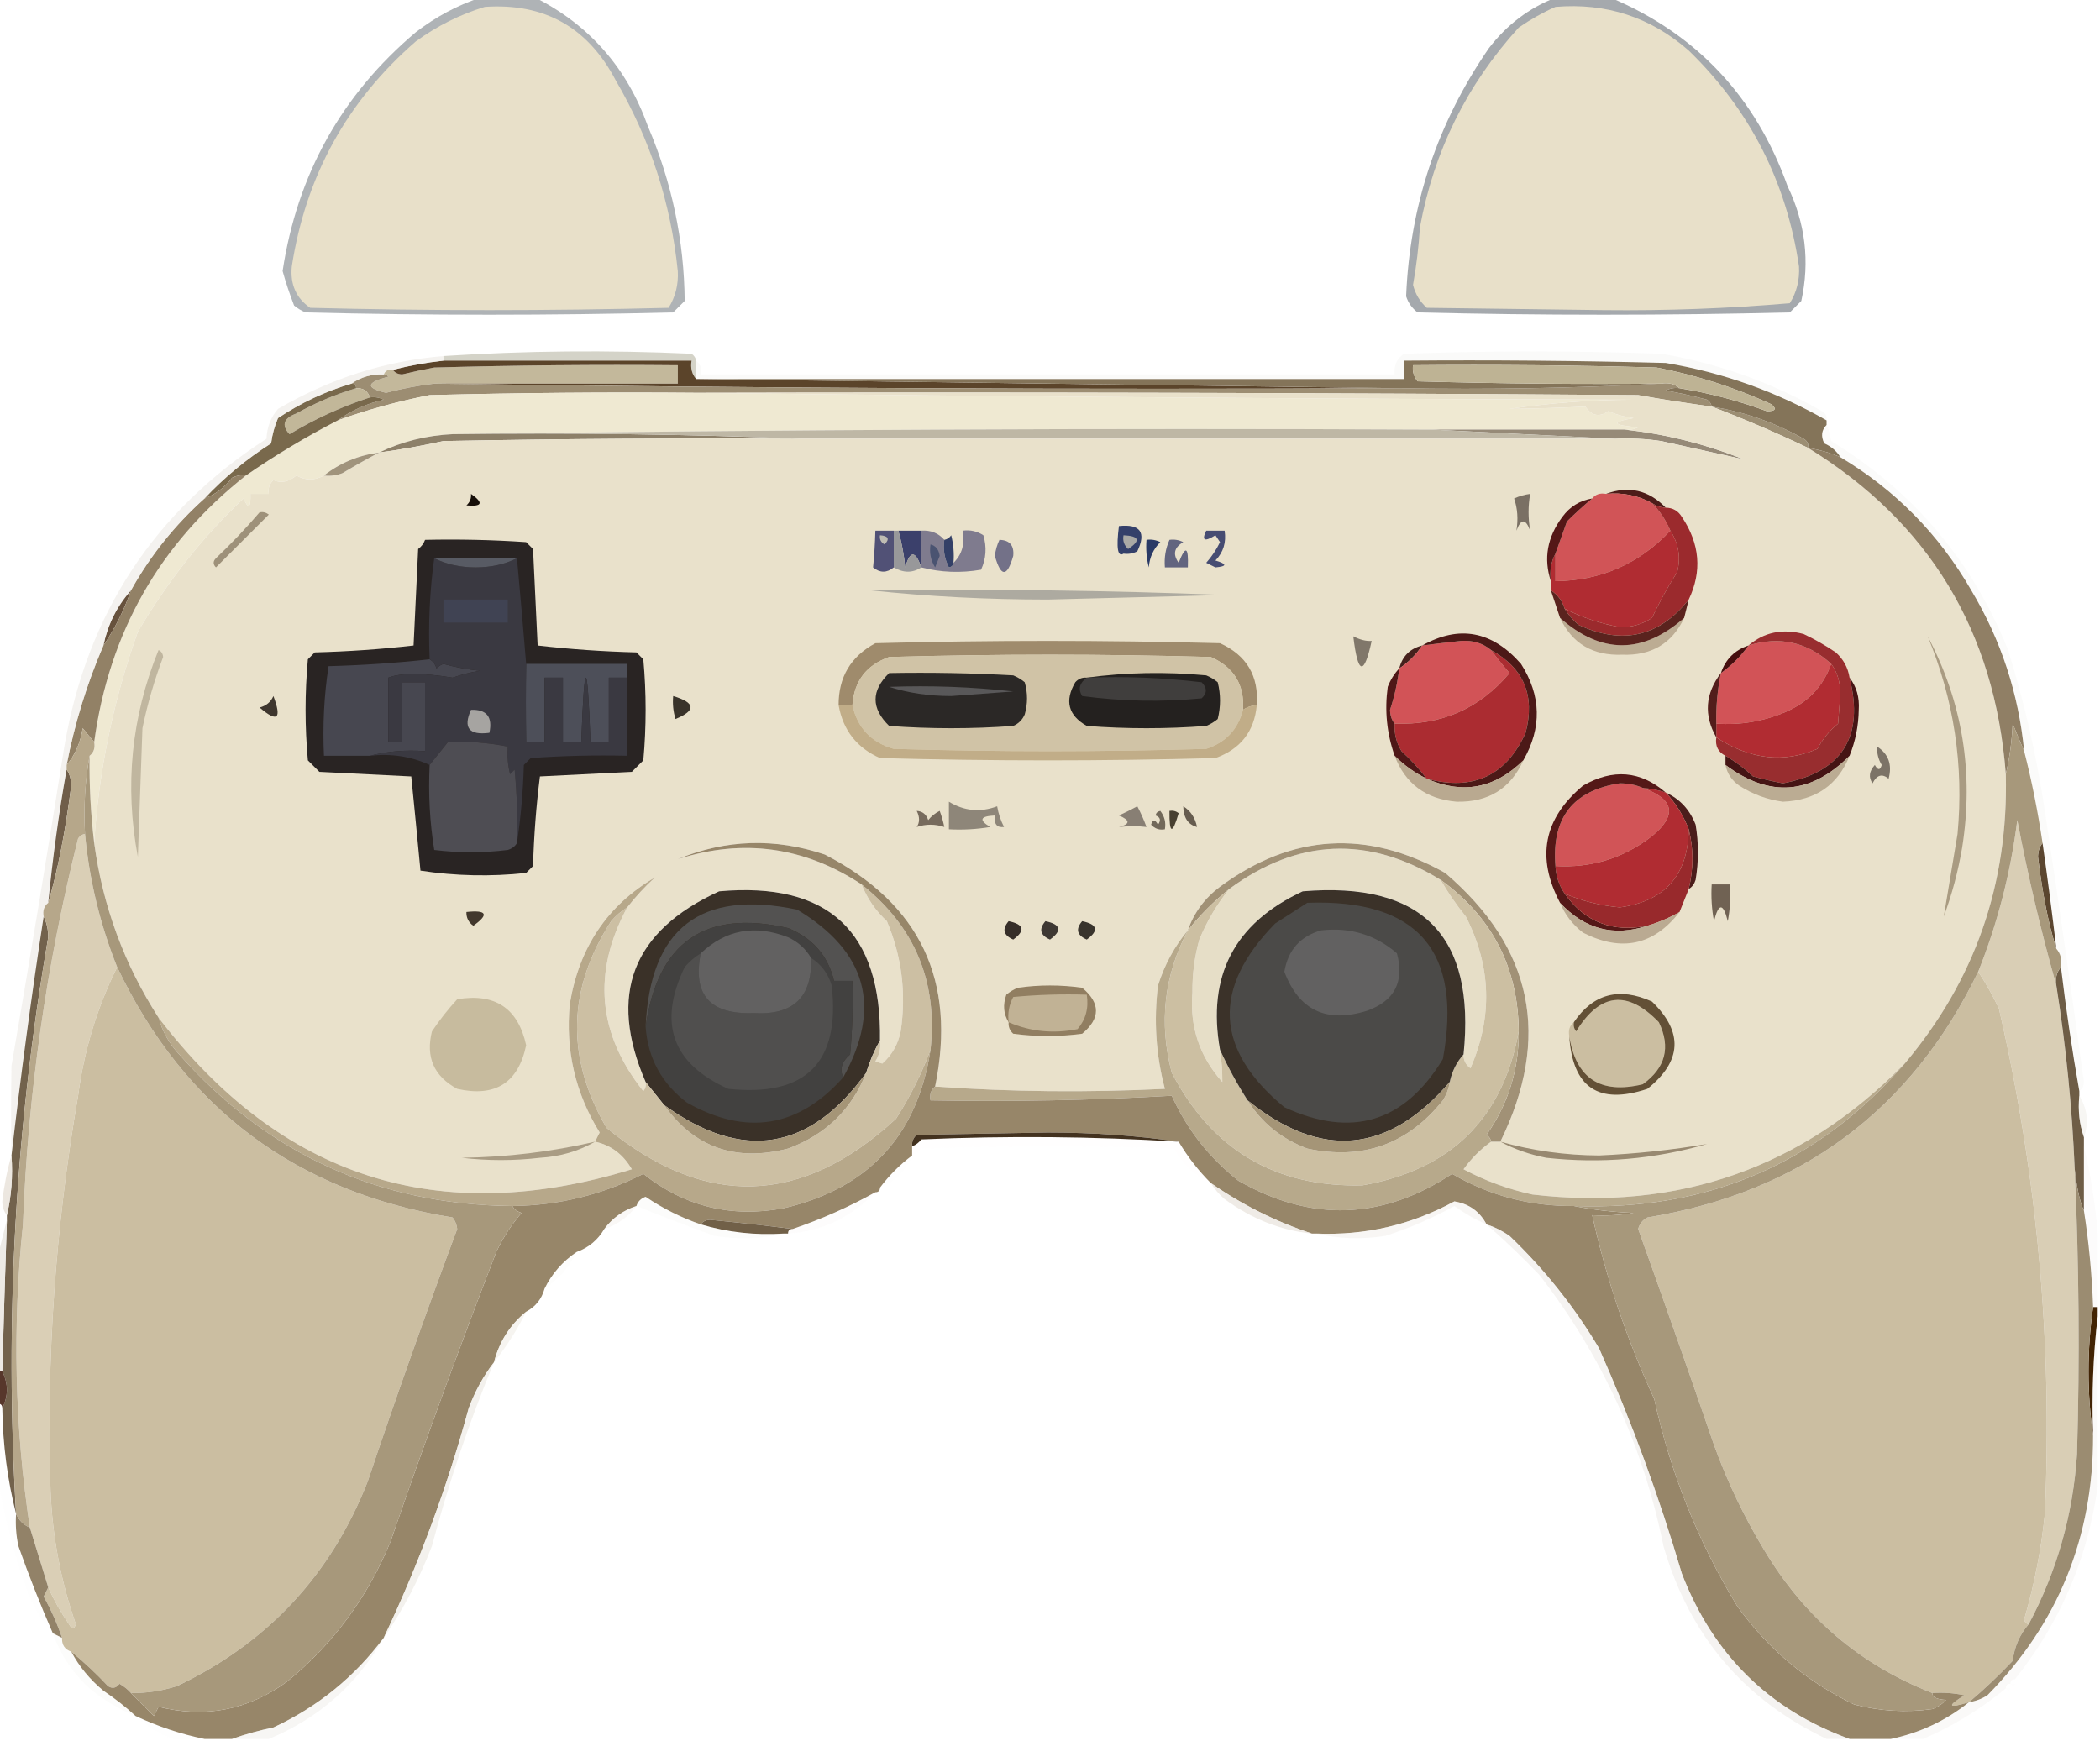 <?xml version="1.0" encoding="UTF-8"?>
<!DOCTYPE svg PUBLIC "-//W3C//DTD SVG 1.1//EN" "http://www.w3.org/Graphics/SVG/1.1/DTD/svg11.dtd">
<svg xmlns="http://www.w3.org/2000/svg" version="1.1" width="457px" height="379px" style="shape-rendering:geometricPrecision; text-rendering:geometricPrecision; image-rendering:optimizeQuality; fill-rule:evenodd; clip-rule:evenodd" xmlns:xlink="http://www.w3.org/1999/xlink">
<g><path style="opacity:0.431" fill="#303841" d="M 338.5,-0.5 C 342.5,-0.5 346.5,-0.5 350.5,-0.5C 369.237,7.41 382.071,21.077 389,40.5C 392.885,48.564 393.885,56.898 392,65.5C 391.167,66.333 390.333,67.167 389.5,68C 362.5,68.667 335.5,68.667 308.5,68C 307.299,67.097 306.465,65.931 306,64.5C 306.808,44.743 312.808,26.744 324,10.5C 327.906,5.404 332.739,1.738 338.5,-0.5 Z"/></g>
<g><path style="opacity:1" fill="#e8e0c9" d="M 338.5,1.5 C 349.543,0.57 359.209,3.737 367.5,11C 380.778,23.888 388.778,39.555 391.5,58C 391.665,60.916 390.998,63.583 389.5,66C 376.091,67.15 362.591,67.65 349,67.5C 336.167,67.333 323.333,67.167 310.5,67C 308.99,65.649 307.99,63.982 307.5,62C 308.239,57.873 308.739,53.706 309,49.5C 312.04,32.919 319.207,18.419 330.5,6C 333.099,4.205 335.766,2.705 338.5,1.5 Z"/></g>
<g><path style="opacity:0.386" fill="#313943" d="M 104.5,-0.5 C 108.5,-0.5 112.5,-0.5 116.5,-0.5C 128.295,5.474 136.462,14.807 141,27.5C 146.212,39.675 148.879,52.341 149,65.5C 148.167,66.333 147.333,67.167 146.5,68C 119.833,68.667 93.167,68.667 66.5,68C 65.584,67.626 64.75,67.126 64,66.5C 63.04,64.02 62.207,61.52 61.5,59C 64.687,37.951 74.353,20.618 90.5,7C 94.815,3.678 99.482,1.178 104.5,-0.5 Z"/></g>
<g><path style="opacity:1" fill="#e8e0c9" d="M 105.5,1.5 C 118.45,0.604 127.95,5.938 134,17.5C 141.482,30.282 145.982,44.115 147.5,59C 147.665,61.916 146.998,64.583 145.5,67C 119.5,67.667 93.5,67.667 67.5,67C 64.455,64.899 63.122,61.899 63.5,58C 66.537,38.317 75.537,21.984 90.5,9C 95.152,5.628 100.152,3.128 105.5,1.5 Z"/></g>
<g><path style="opacity:1" fill="#d4d3c8" d="M 151.5,78.5 C 151.5,79.833 151.5,81.167 151.5,82.5C 150.566,81.432 150.232,80.099 150.5,78.5C 132.5,78.5 114.5,78.5 96.5,78.5C 96.5,78.167 96.5,77.833 96.5,77.5C 114.329,76.338 132.329,76.171 150.5,77C 151.056,77.383 151.389,77.883 151.5,78.5 Z"/></g>
<g><path style="opacity:0.32" fill="#efefec" d="M 397.5,91.5 C 386.632,85.265 374.965,81.098 362.5,79C 343.503,78.5 324.503,78.333 305.5,78.5C 305.5,79.833 305.5,81.167 305.5,82.5C 254.167,82.5 202.833,82.5 151.5,82.5C 151.5,81.167 151.5,79.833 151.5,78.5C 152.404,79.209 152.737,80.209 152.5,81.5C 202.833,81.5 253.167,81.5 303.5,81.5C 303.297,79.61 303.963,78.11 305.5,77C 324.167,76.333 342.833,76.333 361.5,77C 373.933,79.088 385.599,83.255 396.5,89.5C 397.298,89.957 397.631,90.624 397.5,91.5 Z"/></g>
<g><path style="opacity:1" fill="#c3b89b" d="M 94.5,83.5 C 90.966,83.924 87.466,84.591 84,85.5C 79.476,84.431 79.642,83.264 84.5,82C 84.272,81.601 83.938,81.435 83.5,81.5C 83.842,80.662 84.508,80.328 85.5,80.5C 85.917,81.124 86.584,81.457 87.5,81.5C 89.819,80.936 92.153,80.436 94.5,80C 112.164,79.5 129.83,79.333 147.5,79.5C 147.5,80.833 147.5,82.167 147.5,83.5C 129.833,83.5 112.167,83.5 94.5,83.5 Z"/></g>
<g><path style="opacity:1" fill="#5b442a" d="M 96.5,78.5 C 114.5,78.5 132.5,78.5 150.5,78.5C 150.232,80.099 150.566,81.432 151.5,82.5C 202.5,83.167 253.5,83.833 304.5,84.5C 234.331,84.832 164.331,84.499 94.5,83.5C 112.167,83.5 129.833,83.5 147.5,83.5C 147.5,82.167 147.5,80.833 147.5,79.5C 129.83,79.333 112.164,79.5 94.5,80C 92.153,80.436 89.819,80.936 87.5,81.5C 86.584,81.457 85.917,81.124 85.5,80.5C 89.112,79.578 92.778,78.911 96.5,78.5 Z"/></g>
<g><path style="opacity:1" fill="#9c8d72" d="M 83.5,81.5 C 83.938,81.435 84.272,81.601 84.5,82C 79.642,83.264 79.476,84.431 84,85.5C 87.466,84.591 90.966,83.924 94.5,83.5C 164.331,84.499 234.331,84.832 304.5,84.5C 323.674,84.83 342.674,84.497 361.5,83.5C 363.099,83.232 364.432,83.566 365.5,84.5C 364.448,84.35 363.448,84.517 362.5,85C 365.529,85.539 368.529,86.206 371.5,87C 372.056,87.383 372.389,87.883 372.5,88.5C 367.16,87.777 361.827,86.944 356.5,86C 288.167,85.5 219.834,85.333 151.5,85.5C 132.164,85.333 112.83,85.5 93.5,86C 86.665,87.335 79.999,89.169 73.5,91.5C 76.437,89.344 79.771,87.844 83.5,87C 82.552,86.517 81.552,86.35 80.5,86.5C 80.027,85.094 79.027,84.427 77.5,84.5C 77.5,83.833 77.167,83.5 76.5,83.5C 78.514,82.076 80.848,81.409 83.5,81.5 Z"/></g>
<g><path style="opacity:1" fill="#c2b799" d="M 77.5,84.5 C 79.027,84.427 80.027,85.094 80.5,86.5C 74.384,88.486 68.55,91.153 63,94.5C 61.206,92.536 61.706,91.036 64.5,90C 68.653,87.673 72.987,85.84 77.5,84.5 Z"/></g>
<g><path style="opacity:1" fill="#efe9d2" d="M 151.5,85.5 C 219.332,86.333 287.332,86.833 355.5,87C 346.338,87.028 337.338,87.695 328.5,89C 334.255,88.928 339.755,88.761 345,88.5C 346.396,90.527 348.062,90.86 350,89.5C 351.734,90.249 353.567,90.749 355.5,91C 350.492,91.869 350.825,92.536 356.5,93C 355.552,93.483 354.552,93.65 353.5,93.5C 339.5,93.5 325.5,93.5 311.5,93.5C 240.331,93.168 169.331,93.501 98.5,94.5C 92.788,94.776 87.455,96.11 82.5,98.5C 77.983,99.097 73.983,100.763 70.5,103.5C 68.482,104.623 66.482,104.623 64.5,103.5C 62.831,104.89 61.164,105.223 59.5,104.5C 58.614,105.325 58.281,106.325 58.5,107.5C 57.167,107.5 55.833,107.5 54.5,107.5C 54.587,110.598 54.087,110.932 53,108.5C 44.307,116.618 36.64,126.284 30,137.5C 24.649,152.51 21.483,167.843 20.5,183.5C 19.74,177.196 19.407,170.863 19.5,164.5C 20.404,163.791 20.737,162.791 20.5,161.5C 23.754,137.647 34.754,118.314 53.5,103.5C 59.927,99.067 66.594,95.067 73.5,91.5C 79.999,89.169 86.665,87.335 93.5,86C 112.83,85.5 132.164,85.333 151.5,85.5 Z"/></g>
<g><path style="opacity:1" fill="#9c8e73" d="M 372.5,88.5 C 379.546,89.627 386.213,91.96 392.5,95.5C 393.298,95.957 393.631,96.624 393.5,97.5C 386.548,94.185 379.548,91.185 372.5,88.5 Z"/></g>
<g><path style="opacity:1" fill="#847459" d="M 397.5,91.5 C 397.5,91.833 397.5,92.167 397.5,92.5C 396.402,93.601 396.235,94.934 397,96.5C 398.518,97.163 399.685,98.163 400.5,99.5C 398.254,98.545 395.921,97.878 393.5,97.5C 393.631,96.624 393.298,95.957 392.5,95.5C 386.213,91.96 379.546,89.627 372.5,88.5C 372.389,87.883 372.056,87.383 371.5,87C 368.529,86.206 365.529,85.539 362.5,85C 363.448,84.517 364.448,84.35 365.5,84.5C 371.979,85.548 378.313,87.214 384.5,89.5C 386.373,89.518 386.706,89.018 385.5,88C 377.492,84.331 369.159,81.664 360.5,80C 342.836,79.5 325.17,79.333 307.5,79.5C 307.33,80.822 307.663,81.989 308.5,83C 326.164,83.5 343.83,83.667 361.5,83.5C 342.674,84.497 323.674,84.83 304.5,84.5C 253.5,83.833 202.5,83.167 151.5,82.5C 202.833,82.5 254.167,82.5 305.5,82.5C 305.5,81.167 305.5,79.833 305.5,78.5C 324.503,78.333 343.503,78.5 362.5,79C 374.965,81.098 386.632,85.265 397.5,91.5 Z"/></g>
<g><path style="opacity:1" fill="#beb394" d="M 365.5,84.5 C 364.432,83.566 363.099,83.232 361.5,83.5C 343.83,83.667 326.164,83.5 308.5,83C 307.663,81.989 307.33,80.822 307.5,79.5C 325.17,79.333 342.836,79.5 360.5,80C 369.159,81.664 377.492,84.331 385.5,88C 386.706,89.018 386.373,89.518 384.5,89.5C 378.313,87.214 371.979,85.548 365.5,84.5 Z"/></g>
<g><path style="opacity:1" fill="#79694c" d="M 76.5,83.5 C 77.167,83.5 77.5,83.833 77.5,84.5C 72.987,85.84 68.653,87.673 64.5,90C 61.706,91.036 61.206,92.536 63,94.5C 68.55,91.153 74.384,88.486 80.5,86.5C 81.552,86.35 82.552,86.517 83.5,87C 79.771,87.844 76.437,89.344 73.5,91.5C 66.594,95.067 59.927,99.067 53.5,103.5C 52.448,103.351 51.448,103.517 50.5,104C 48.886,106.127 46.886,107.627 44.5,108.5C 48.802,103.922 53.635,99.922 59,96.5C 59.251,94.567 59.751,92.734 60.5,91C 65.463,87.685 70.796,85.185 76.5,83.5 Z"/></g>
<g><path style="opacity:1" fill="#968a78" d="M 311.5,93.5 C 325.5,93.5 339.5,93.5 353.5,93.5C 362.338,94.441 371.005,96.607 379.5,100C 373.582,98.703 367.582,97.37 361.5,96C 358.183,95.502 354.85,95.335 351.5,95.5C 338.167,94.833 324.833,94.167 311.5,93.5 Z"/></g>
<g><path style="opacity:1" fill="#8d8069" d="M 98.5,94.5 C 124.005,94.169 149.339,94.502 174.5,95.5C 148.498,95.333 122.498,95.5 96.5,96C 91.856,97.029 87.19,97.862 82.5,98.5C 87.455,96.11 92.788,94.776 98.5,94.5 Z"/></g>
<g><path style="opacity:1" fill="#beb7a5" d="M 98.5,94.5 C 169.331,93.501 240.331,93.168 311.5,93.5C 324.833,94.167 338.167,94.833 351.5,95.5C 292.5,95.5 233.5,95.5 174.5,95.5C 149.339,94.502 124.005,94.169 98.5,94.5 Z"/></g>
<g><path style="opacity:1" fill="#e9e1cb" d="M 151.5,85.5 C 219.834,85.333 288.167,85.5 356.5,86C 361.827,86.944 367.16,87.777 372.5,88.5C 379.548,91.185 386.548,94.185 393.5,97.5C 419.782,113.698 434.115,137.365 436.5,168.5C 437.09,192.401 429.757,213.401 414.5,231.5C 392.284,254.185 365.284,263.685 333.5,260C 328.209,258.849 323.209,257.015 318.5,254.5C 320.188,252.146 322.188,250.146 324.5,248.5C 325.167,248.5 325.833,248.5 326.5,248.5C 337.616,225.809 333.616,206.309 314.5,190C 297.475,180.483 281.141,181.483 265.5,193C 262.152,195.501 259.818,198.668 258.5,202.5C 255.585,205.99 253.418,209.99 252,214.5C 251.057,222.147 251.557,229.647 253.5,237C 236.662,237.828 219.995,237.662 203.5,236.5C 208.233,213.5 200.233,196.667 179.5,186C 168.653,182.345 157.986,182.678 147.5,187C 161.712,182.459 175.045,184.292 187.5,192.5C 188.696,195.543 190.53,198.209 193,200.5C 196.248,208.192 197.248,216.192 196,224.5C 195.426,227.319 194.093,229.652 192,231.5C 191.5,231.333 191,231.167 190.5,231C 191.38,229.644 191.714,228.144 191.5,226.5C 191.888,202.722 180.222,191.889 156.5,194C 137.585,202.656 132.251,216.489 140.5,235.5C 140.631,236.239 140.464,236.906 140,237.5C 130.048,224.956 128.881,211.623 136.5,197.5C 138.294,195.203 140.294,193.037 142.5,191C 132.205,197.033 126.038,206.2 124,218.5C 123.021,228.582 125.187,237.915 130.5,246.5C 130.137,247.183 129.804,247.85 129.5,248.5C 132.937,249.244 135.603,251.244 137.5,254.5C 95.501,267.389 61.168,256.389 34.5,221.5C 27.035,209.896 22.368,197.229 20.5,183.5C 21.483,167.843 24.649,152.51 30,137.5C 36.64,126.284 44.307,116.618 53,108.5C 54.087,110.932 54.587,110.598 54.5,107.5C 55.833,107.5 57.167,107.5 58.5,107.5C 58.281,106.325 58.614,105.325 59.5,104.5C 61.164,105.223 62.831,104.89 64.5,103.5C 66.482,104.623 68.482,104.623 70.5,103.5C 71.873,103.657 73.207,103.49 74.5,103C 77.192,101.395 79.858,99.895 82.5,98.5C 87.19,97.862 91.856,97.029 96.5,96C 122.498,95.5 148.498,95.333 174.5,95.5C 233.5,95.5 292.5,95.5 351.5,95.5C 354.85,95.335 358.183,95.502 361.5,96C 367.582,97.37 373.582,98.703 379.5,100C 371.005,96.607 362.338,94.441 353.5,93.5C 354.552,93.65 355.552,93.483 356.5,93C 350.825,92.536 350.492,91.869 355.5,91C 353.567,90.749 351.734,90.249 350,89.5C 348.062,90.86 346.396,90.527 345,88.5C 339.755,88.761 334.255,88.928 328.5,89C 337.338,87.695 346.338,87.028 355.5,87C 287.332,86.833 219.332,86.333 151.5,85.5 Z"/></g>
<g><path style="opacity:1" fill="#a0937c" d="M 82.5,98.5 C 79.858,99.895 77.192,101.395 74.5,103C 73.207,103.49 71.873,103.657 70.5,103.5C 73.983,100.763 77.983,99.097 82.5,98.5 Z"/></g>
<g><path style="opacity:1" fill="#160e08" d="M 102.5,107.5 C 105.3,109.476 104.967,110.309 101.5,110C 102.252,109.329 102.586,108.496 102.5,107.5 Z"/></g>
<g><path style="opacity:1" fill="#4d1c19" d="M 349.5,107.5 C 354.435,105.663 358.769,106.663 362.5,110.5C 361.391,110.443 360.391,110.11 359.5,109.5C 356.448,107.822 353.115,107.155 349.5,107.5 Z"/></g>
<g><path style="opacity:1" fill="#d15457" d="M 349.5,107.5 C 353.115,107.155 356.448,107.822 359.5,109.5C 361.192,111.205 362.525,113.205 363.5,115.5C 356.746,122.709 348.413,126.376 338.5,126.5C 338.5,124.5 338.5,122.5 338.5,120.5C 339.32,118.188 340.153,115.854 341,113.5C 342.812,111.7 344.645,110.033 346.5,108.5C 347.209,107.596 348.209,107.263 349.5,107.5 Z"/></g>
<g><path style="opacity:1" fill="#7a7064" d="M 329.5,108.5 C 330.625,107.986 331.791,107.653 333,107.5C 332.529,110.126 332.529,112.793 333,115.5C 332,112.833 331,112.833 330,115.5C 330.412,113.005 330.245,110.671 329.5,108.5 Z"/></g>
<g><path style="opacity:1" fill="#515176" d="M 194.5,115.5 C 194.5,118.167 194.5,120.833 194.5,123.5C 192.99,124.728 191.49,124.728 190,123.5C 190.255,120.918 190.422,118.252 190.5,115.5C 191.833,115.5 193.167,115.5 194.5,115.5 Z"/></g>
<g><path style="opacity:1" fill="#bfbcb3" d="M 191.5,116.5 C 193.337,116.639 193.67,117.306 192.5,118.5C 191.702,118.043 191.369,117.376 191.5,116.5 Z"/></g>
<g><path style="opacity:1" fill="#3b406b" d="M 195.5,115.5 C 197.167,115.5 198.833,115.5 200.5,115.5C 200.5,118.167 200.5,120.833 200.5,123.5C 199.206,119.777 198.039,119.777 197,123.5C 196.728,120.746 196.228,118.079 195.5,115.5 Z"/></g>
<g><path style="opacity:1" fill="#9e917a" d="M 56.5,111.5 C 57.239,111.369 57.906,111.536 58.5,112C 54.667,115.833 50.833,119.667 47,123.5C 46.333,122.833 46.333,122.167 47,121.5C 50.371,118.297 53.538,114.964 56.5,111.5 Z"/></g>
<g><path style="opacity:1" fill="#b02c32" d="M 363.5,115.5 C 365.293,118.259 365.793,121.259 365,124.5C 362.96,127.71 361.127,131.043 359.5,134.5C 357.38,135.891 355.047,136.558 352.5,136.5C 348.309,135.737 344.309,134.404 340.5,132.5C 339.974,130.77 338.974,129.436 337.5,128.5C 337.5,127.833 337.5,127.167 337.5,126.5C 337.205,124.265 337.539,122.265 338.5,120.5C 338.5,122.5 338.5,124.5 338.5,126.5C 348.413,126.376 356.746,122.709 363.5,115.5 Z"/></g>
<g><path style="opacity:1" fill="#98989a" d="M 194.5,115.5 C 194.833,115.5 195.167,115.5 195.5,115.5C 196.228,118.079 196.728,120.746 197,123.5C 198.039,119.777 199.206,119.777 200.5,123.5C 198.611,124.742 196.611,124.742 194.5,123.5C 194.5,120.833 194.5,118.167 194.5,115.5 Z"/></g>
<g><path style="opacity:1" fill="#541717" d="M 346.5,108.5 C 344.645,110.033 342.812,111.7 341,113.5C 340.153,115.854 339.32,118.188 338.5,120.5C 337.539,122.265 337.205,124.265 337.5,126.5C 335.873,121.573 336.707,116.907 340,112.5C 341.638,110.266 343.805,108.933 346.5,108.5 Z"/></g>
<g><path style="opacity:1" fill="#737188" d="M 217.5,117.5 C 219.722,117.559 220.722,118.725 220.5,121C 219.167,125.667 217.833,125.667 216.5,121C 216.648,119.744 216.982,118.577 217.5,117.5 Z"/></g>
<g><path style="opacity:1" fill="#34406a" d="M 243.5,114.5 C 248.159,114.015 249.492,115.848 247.5,120C 246.552,120.483 245.552,120.649 244.5,120.5C 243.223,121.317 242.89,119.317 243.5,114.5 Z"/></g>
<g><path style="opacity:1" fill="#aaa9a5" d="M 244.5,116.5 C 247.957,116.667 248.29,117.667 245.5,119.5C 244.614,118.675 244.281,117.675 244.5,116.5 Z"/></g>
<g><path style="opacity:1" fill="#2a3a66" d="M 249.5,117.5 C 250.552,117.351 251.552,117.517 252.5,118C 250.996,119.491 250.163,121.324 250,123.5C 249.505,121.527 249.338,119.527 249.5,117.5 Z"/></g>
<g><path style="opacity:1" fill="#907f65" d="M 393.5,97.5 C 395.921,97.878 398.254,98.545 400.5,99.5C 412.481,106.649 421.981,116.315 429,128.5C 435.448,139.286 439.281,150.952 440.5,163.5C 439.678,161.611 438.845,159.611 438,157.5C 437.823,161.356 437.323,165.023 436.5,168.5C 434.115,137.365 419.782,113.698 393.5,97.5 Z"/></g>
<g><path style="opacity:1" fill="#62647f" d="M 254.5,117.5 C 255.552,117.351 256.552,117.517 257.5,118C 255.503,119.153 255.17,120.653 256.5,122.5C 258.002,118.626 258.669,118.959 258.5,123.5C 256.833,123.5 255.167,123.5 253.5,123.5C 253.325,121.379 253.659,119.379 254.5,117.5 Z"/></g>
<g><path style="opacity:1" fill="#464c72" d="M 262.5,115.5 C 263.833,115.5 265.167,115.5 266.5,115.5C 266.896,118.044 266.229,120.211 264.5,122C 267.063,122.763 267.063,123.263 264.5,123.5C 263.833,123.167 263.167,122.833 262.5,122.5C 263.711,121.126 264.711,119.626 265.5,118C 265.167,117.5 264.833,117 264.5,116.5C 262.114,117.988 261.448,117.655 262.5,115.5 Z"/></g>
<g><path style="opacity:1" fill="#7f7b8e" d="M 200.5,115.5 C 202.554,115.365 204.221,116.032 205.5,117.5C 205.201,119.604 205.534,121.604 206.5,123.5C 207.107,123.376 207.44,123.043 207.5,122.5C 209.344,120.721 210.01,118.388 209.5,115.5C 211.144,115.286 212.644,115.62 214,116.5C 214.769,119.099 214.602,121.599 213.5,124C 209.08,124.768 204.747,124.602 200.5,123.5C 200.5,120.833 200.5,118.167 200.5,115.5 Z"/></g>
<g><path style="opacity:1" fill="#4a5371" d="M 202.5,118.5 C 203.649,118.791 204.316,119.624 204.5,121C 204.167,121.833 203.833,122.667 203.5,123.5C 202.548,121.955 202.215,120.288 202.5,118.5 Z"/></g>
<g><path style="opacity:1" fill="#344067" d="M 207.5,122.5 C 207.44,123.043 207.107,123.376 206.5,123.5C 205.534,121.604 205.201,119.604 205.5,117.5C 206.117,117.389 206.617,117.056 207,116.5C 207.495,118.473 207.662,120.473 207.5,122.5 Z"/></g>
<g><path style="opacity:1" fill="#adaaa0" d="M 189.5,128.5 C 215.175,128.167 240.842,128.5 266.5,129.5C 253.667,129.833 240.833,130.167 228,130.5C 214.815,130.499 201.982,129.833 189.5,128.5 Z"/></g>
<g><path style="opacity:1" fill="#292423" d="M 92.5,117.5 C 99.841,117.334 107.174,117.5 114.5,118C 115,118.5 115.5,119 116,119.5C 116.333,126.5 116.667,133.5 117,140.5C 124.087,141.315 131.253,141.815 138.5,142C 139,142.5 139.5,143 140,143.5C 140.667,150.833 140.667,158.167 140,165.5C 139.167,166.333 138.333,167.167 137.5,168C 130.833,168.333 124.167,168.667 117.5,169C 116.687,175.419 116.187,181.919 116,188.5C 115.5,189 115,189.5 114.5,190C 106.812,190.831 99.145,190.665 91.5,189.5C 90.851,182.636 90.184,175.802 89.5,169C 82.833,168.667 76.167,168.333 69.5,168C 68.667,167.167 67.833,166.333 67,165.5C 66.333,158.167 66.333,150.833 67,143.5C 67.5,143 68,142.5 68.5,142C 75.747,141.815 82.913,141.315 90,140.5C 90.333,133.5 90.667,126.5 91,119.5C 91.717,118.956 92.217,118.289 92.5,117.5 Z"/></g>
<g><path style="opacity:1" fill="#9b2a2d" d="M 359.5,109.5 C 360.391,110.11 361.391,110.443 362.5,110.5C 364.017,110.511 365.184,111.177 366,112.5C 369.933,118.358 370.433,124.358 367.5,130.5C 361.071,138.605 353.071,140.439 343.5,136C 342.29,134.961 341.29,133.794 340.5,132.5C 344.309,134.404 348.309,135.737 352.5,136.5C 355.047,136.558 357.38,135.891 359.5,134.5C 361.127,131.043 362.96,127.71 365,124.5C 365.793,121.259 365.293,118.259 363.5,115.5C 362.525,113.205 361.192,111.205 359.5,109.5 Z"/></g>
<g><path style="opacity:1" fill="#67523d" d="M 28.5,128.5 C 27.008,132.818 25.008,136.818 22.5,140.5C 23.46,135.914 25.46,131.914 28.5,128.5 Z"/></g>
<g><path style="opacity:0.2" fill="#efece8" d="M 397.5,92.5 C 398.014,93.625 398.347,94.791 398.5,96C 416.366,106.893 429.199,122.06 437,141.5C 440.558,152.957 443.225,164.624 445,176.5C 447.974,196.151 450.807,215.818 453.5,235.5C 453.457,236.416 453.124,237.083 452.5,237.5C 450.932,228.667 449.599,219.667 448.5,210.5C 448.768,208.901 448.434,207.568 447.5,206.5C 446.593,198.82 445.593,191.153 444.5,183.5C 443.485,176.644 442.152,169.977 440.5,163.5C 439.281,150.952 435.448,139.286 429,128.5C 421.981,116.315 412.481,106.649 400.5,99.5C 399.685,98.163 398.518,97.163 397,96.5C 396.235,94.934 396.402,93.601 397.5,92.5 Z"/></g>
<g><path style="opacity:1" fill="#bcac93" d="M 339.5,134.5 C 348.469,142.423 357.469,142.423 366.5,134.5C 363.872,140.073 359.372,142.74 353,142.5C 346.628,142.74 342.128,140.073 339.5,134.5 Z"/></g>
<g><path style="opacity:1" fill="#5a231e" d="M 337.5,128.5 C 338.974,129.436 339.974,130.77 340.5,132.5C 341.29,133.794 342.29,134.961 343.5,136C 353.071,140.439 361.071,138.605 367.5,130.5C 367.167,131.833 366.833,133.167 366.5,134.5C 357.469,142.423 348.469,142.423 339.5,134.5C 338.833,132.5 338.167,130.5 337.5,128.5 Z"/></g>
<g><path style="opacity:1" fill="#9f8b6c" d="M 273.5,153.5 C 272.391,153.557 271.391,153.89 270.5,154.5C 270.856,149.048 268.523,145.215 263.5,143C 240.167,142.333 216.833,142.333 193.5,143C 188.543,144.744 185.876,148.244 185.5,153.5C 184.5,153.5 183.5,153.5 182.5,153.5C 182.468,147.396 185.135,142.896 190.5,140C 215.5,139.333 240.5,139.333 265.5,140C 271.298,142.634 273.964,147.134 273.5,153.5 Z"/></g>
<g><path style="opacity:1" fill="#a99b82" d="M 419.5,138.5 C 427.085,152.851 429.585,168.184 427,184.5C 426.133,189.637 424.799,194.637 423,199.5C 423.977,193.568 424.977,187.568 426,181.5C 427.388,166.611 425.221,152.278 419.5,138.5 Z"/></g>
<g><path style="opacity:1" fill="#80776a" d="M 294.5,138.5 C 295.975,139.262 297.309,139.595 298.5,139.5C 296.832,147.201 295.498,146.868 294.5,138.5 Z"/></g>
<g><path style="opacity:1" fill="#d25357" d="M 398.5,144.5 C 396.779,149.391 393.446,152.891 388.5,155C 383.705,157.033 378.705,157.866 373.5,157.5C 373.423,153.785 373.756,150.119 374.5,146.5C 376.833,144.833 378.833,142.833 380.5,140.5C 387.281,138.407 393.281,139.74 398.5,144.5 Z"/></g>
<g><path style="opacity:1" fill="#46211d" d="M 309.5,140.5 C 308.167,142.5 306.5,144.167 304.5,145.5C 305.167,142.833 306.833,141.167 309.5,140.5 Z"/></g>
<g><path style="opacity:1" fill="#d0c3a6" d="M 270.5,154.5 C 269.392,158.776 266.725,161.609 262.5,163C 239.833,163.667 217.167,163.667 194.5,163C 189.61,161.611 186.61,158.444 185.5,153.5C 185.876,148.244 188.543,144.744 193.5,143C 216.833,142.333 240.167,142.333 263.5,143C 268.523,145.215 270.856,149.048 270.5,154.5 Z"/></g>
<g><path style="opacity:1" fill="#d25357" d="M 324.5,141.5 C 325.714,143.149 327.047,144.815 328.5,146.5C 322.027,154.22 313.693,157.886 303.5,157.5C 302.853,156.726 302.52,155.726 302.5,154.5C 303.47,151.563 304.137,148.563 304.5,145.5C 306.5,144.167 308.167,142.5 309.5,140.5C 312.319,140.131 315.152,139.798 318,139.5C 320.544,139.336 322.71,140.003 324.5,141.5 Z"/></g>
<g><path style="opacity:1" fill="#460e0f" d="M 380.5,140.5 C 378.833,142.833 376.833,144.833 374.5,146.5C 375.5,143.5 377.5,141.5 380.5,140.5 Z"/></g>
<g><path style="opacity:1" fill="#474750" d="M 93.5,143.5 C 94.222,143.918 94.722,144.584 95,145.5C 95.414,145.043 95.914,144.709 96.5,144.5C 99.109,145.23 101.776,145.73 104.5,146C 102.444,146.311 100.444,146.811 98.5,147.5C 91.981,146.425 87.314,146.425 84.5,147.5C 84.5,152.167 84.5,156.833 84.5,161.5C 85.5,161.5 86.5,161.5 87.5,161.5C 87.5,157.167 87.5,152.833 87.5,148.5C 89.167,148.5 90.833,148.5 92.5,148.5C 92.5,153.5 92.5,158.5 92.5,163.5C 88.298,163.183 84.298,163.517 80.5,164.5C 77.167,164.5 73.833,164.5 70.5,164.5C 70.189,157.91 70.522,151.41 71.5,145C 78.912,144.799 86.246,144.299 93.5,143.5 Z"/></g>
<g><path style="opacity:1" fill="#4d4f59" d="M 114.5,144.5 C 121.833,144.5 129.167,144.5 136.5,144.5C 136.5,145.5 136.5,146.5 136.5,147.5C 135.167,147.5 133.833,147.5 132.5,147.5C 132.5,152.167 132.5,156.833 132.5,161.5C 131.167,161.5 129.833,161.5 128.5,161.5C 127.833,142.833 127.167,142.833 126.5,161.5C 125.167,161.5 123.833,161.5 122.5,161.5C 122.5,156.833 122.5,152.167 122.5,147.5C 121.167,147.5 119.833,147.5 118.5,147.5C 118.5,152.167 118.5,156.833 118.5,161.5C 117.167,161.5 115.833,161.5 114.5,161.5C 114.42,155.525 114.42,149.858 114.5,144.5 Z"/></g>
<g><path style="opacity:1" fill="#b12c32" d="M 398.5,144.5 C 399.8,146.223 400.467,148.39 400.5,151C 400.333,153.167 400.167,155.333 400,157.5C 398.122,159.043 396.622,160.876 395.5,163C 388.196,166.16 380.863,165.327 373.5,160.5C 373.5,159.5 373.5,158.5 373.5,157.5C 378.705,157.866 383.705,157.033 388.5,155C 393.446,152.891 396.779,149.391 398.5,144.5 Z"/></g>
<g><path style="opacity:1" fill="#3a3941" d="M 94.5,121.5 C 97.087,122.816 100.087,123.483 103.5,123.5C 106.913,123.483 109.913,122.816 112.5,121.5C 113.196,129.067 113.863,136.734 114.5,144.5C 114.42,149.858 114.42,155.525 114.5,161.5C 115.833,161.5 117.167,161.5 118.5,161.5C 118.5,156.833 118.5,152.167 118.5,147.5C 119.833,147.5 121.167,147.5 122.5,147.5C 122.5,152.167 122.5,156.833 122.5,161.5C 123.833,161.5 125.167,161.5 126.5,161.5C 127.167,142.833 127.833,142.833 128.5,161.5C 129.833,161.5 131.167,161.5 132.5,161.5C 132.5,156.833 132.5,152.167 132.5,147.5C 133.833,147.5 135.167,147.5 136.5,147.5C 136.5,153.167 136.5,158.833 136.5,164.5C 129.492,164.334 122.492,164.5 115.5,165C 115,165.5 114.5,166 114,166.5C 113.827,172.348 113.327,178.015 112.5,183.5C 112.666,178.156 112.499,172.823 112,167.5C 111.667,167.833 111.333,168.167 111,168.5C 110.505,166.527 110.338,164.527 110.5,162.5C 106.126,161.638 101.792,161.304 97.5,161.5C 96.164,163.171 94.831,164.838 93.5,166.5C 89.473,164.642 85.14,163.975 80.5,164.5C 84.298,163.517 88.298,163.183 92.5,163.5C 92.5,158.5 92.5,153.5 92.5,148.5C 90.833,148.5 89.167,148.5 87.5,148.5C 87.5,152.833 87.5,157.167 87.5,161.5C 86.5,161.5 85.5,161.5 84.5,161.5C 84.5,156.833 84.5,152.167 84.5,147.5C 87.314,146.425 91.981,146.425 98.5,147.5C 100.444,146.811 102.444,146.311 104.5,146C 101.776,145.73 99.109,145.23 96.5,144.5C 95.914,144.709 95.414,145.043 95,145.5C 94.722,144.584 94.222,143.918 93.5,143.5C 93.175,135.981 93.508,128.648 94.5,121.5 Z"/></g>
<g><path style="opacity:1" fill="#404353" d="M 96.5,130.5 C 101.167,130.5 105.833,130.5 110.5,130.5C 110.5,132.167 110.5,133.833 110.5,135.5C 105.833,135.5 101.167,135.5 96.5,135.5C 96.5,133.833 96.5,132.167 96.5,130.5 Z"/></g>
<g><path style="opacity:1" fill="#585b64" d="M 94.5,121.5 C 100.5,121.5 106.5,121.5 112.5,121.5C 109.913,122.816 106.913,123.483 103.5,123.5C 100.087,123.483 97.087,122.816 94.5,121.5 Z"/></g>
<g><path style="opacity:1" fill="#ab2c31" d="M 324.5,141.5 C 331.623,145.427 334.123,151.427 332,159.5C 327.756,168.869 320.589,172.202 310.5,169.5C 308.873,167.37 307.04,165.37 305,163.5C 303.872,161.655 303.372,159.655 303.5,157.5C 313.693,157.886 322.027,154.22 328.5,146.5C 327.047,144.815 325.714,143.149 324.5,141.5 Z"/></g>
<g><path style="opacity:1" fill="#982d2f" d="M 402.5,147.5 C 405.741,160.363 400.908,168.03 388,170.5C 385.815,170.079 383.649,169.579 381.5,169C 379.619,167.238 377.619,165.738 375.5,164.5C 373.896,163.713 373.229,162.38 373.5,160.5C 380.863,165.327 388.196,166.16 395.5,163C 396.622,160.876 398.122,159.043 400,157.5C 400.167,155.333 400.333,153.167 400.5,151C 400.467,148.39 399.8,146.223 398.5,144.5C 393.281,139.74 387.281,138.407 380.5,140.5C 383.897,137.608 387.897,136.774 392.5,138C 394.926,139.145 397.259,140.478 399.5,142C 401.16,143.488 402.16,145.321 402.5,147.5 Z"/></g>
<g><path style="opacity:1" fill="#3e362e" d="M 59.5,151.5 C 61.371,156.489 60.371,157.323 56.5,154C 57.942,153.623 58.942,152.79 59.5,151.5 Z"/></g>
<g><path style="opacity:1" fill="#39332a" d="M 146.5,151.5 C 151.364,152.964 151.531,154.631 147,156.5C 146.506,154.866 146.34,153.199 146.5,151.5 Z"/></g>
<g><path style="opacity:1" fill="#2b2826" d="M 193.5,146.5 C 202.506,146.334 211.506,146.5 220.5,147C 221.416,147.374 222.25,147.874 223,148.5C 223.667,150.833 223.667,153.167 223,155.5C 222.5,156.667 221.667,157.5 220.5,158C 211.5,158.667 202.5,158.667 193.5,158C 189.555,154.169 189.555,150.336 193.5,146.5 Z"/></g>
<g><path style="opacity:1" fill="#595859" d="M 193.5,149.5 C 202.525,149.168 211.525,149.502 220.5,150.5C 216,150.833 211.5,151.167 207,151.5C 202.114,151.493 197.614,150.826 193.5,149.5 Z"/></g>
<g><path style="opacity:1" fill="#24211f" d="M 236.5,147.5 C 244.99,146.343 253.657,146.176 262.5,147C 263.416,147.374 264.25,147.874 265,148.5C 265.667,151.167 265.667,153.833 265,156.5C 264.25,157.126 263.416,157.626 262.5,158C 253.833,158.667 245.167,158.667 236.5,158C 232.47,155.713 231.636,152.546 234,148.5C 234.671,147.748 235.504,147.414 236.5,147.5 Z"/></g>
<g><path style="opacity:1" fill="#403e3d" d="M 236.5,147.5 C 244.86,147.169 253.193,147.502 261.5,148.5C 262.711,149.72 262.711,150.887 261.5,152C 252.814,152.832 244.147,152.665 235.5,151.5C 234.567,150.015 234.9,148.682 236.5,147.5 Z"/></g>
<g><path style="opacity:1" fill="#531d1b" d="M 374.5,146.5 C 373.756,150.119 373.423,153.785 373.5,157.5C 373.5,158.5 373.5,159.5 373.5,160.5C 370.748,155.659 371.081,150.992 374.5,146.5 Z"/></g>
<g><path style="opacity:1" fill="#928166" d="M 53.5,103.5 C 34.754,118.314 23.754,137.647 20.5,161.5C 19.685,160.571 18.852,159.571 18,158.5C 17.507,161.675 16.34,164.341 14.5,166.5C 16.253,157.472 18.919,148.806 22.5,140.5C 25.008,136.818 27.008,132.818 28.5,128.5C 32.7,120.962 38.033,114.296 44.5,108.5C 46.886,107.627 48.886,106.127 50.5,104C 51.448,103.517 52.448,103.351 53.5,103.5 Z"/></g>
<g><path style="opacity:1" fill="#a6a4a1" d="M 102.5,154.5 C 105.91,154.384 107.244,156.05 106.5,159.5C 102.065,160.078 100.732,158.411 102.5,154.5 Z"/></g>
<g><path style="opacity:1" fill="#4e1717" d="M 304.5,145.5 C 304.137,148.563 303.47,151.563 302.5,154.5C 302.52,155.726 302.853,156.726 303.5,157.5C 303.372,159.655 303.872,161.655 305,163.5C 307.04,165.37 308.873,167.37 310.5,169.5C 307.907,168.246 305.573,166.58 303.5,164.5C 301.792,159.628 301.292,154.628 302,149.5C 302.608,147.934 303.442,146.6 304.5,145.5 Z"/></g>
<g><path style="opacity:1" fill="#451414" d="M 402.5,147.5 C 404.017,149.462 404.684,151.795 404.5,154.5C 404.45,157.976 403.783,161.31 402.5,164.5C 394.059,172.995 385.059,173.662 375.5,166.5C 375.5,165.833 375.5,165.167 375.5,164.5C 377.619,165.738 379.619,167.238 381.5,169C 383.649,169.579 385.815,170.079 388,170.5C 400.908,168.03 405.741,160.363 402.5,147.5 Z"/></g>
<g><path style="opacity:1" fill="#c1ad88" d="M 182.5,153.5 C 183.5,153.5 184.5,153.5 185.5,153.5C 186.61,158.444 189.61,161.611 194.5,163C 217.167,163.667 239.833,163.667 262.5,163C 266.725,161.609 269.392,158.776 270.5,154.5C 271.391,153.89 272.391,153.557 273.5,153.5C 272.96,159.212 269.96,163.046 264.5,165C 240.167,165.667 215.833,165.667 191.5,165C 186.466,162.768 183.466,158.935 182.5,153.5 Z"/></g>
<g><path style="opacity:1" fill="#4c1917" d="M 331.5,165.5 C 325.301,171.612 318.301,172.946 310.5,169.5C 320.589,172.202 327.756,168.869 332,159.5C 334.123,151.427 331.623,145.427 324.5,141.5C 322.71,140.003 320.544,139.336 318,139.5C 315.152,139.798 312.319,140.131 309.5,140.5C 317.538,135.989 324.705,137.322 331,144.5C 335.408,151.393 335.574,158.393 331.5,165.5 Z"/></g>
<g><path style="opacity:1" fill="#7c7367" d="M 408.5,162.5 C 410.982,164.102 411.815,166.435 411,169.5C 409.594,168.332 408.428,168.665 407.5,170.5C 406.592,169.21 406.759,167.877 408,166.5C 408.654,167.696 409.154,167.696 409.5,166.5C 408.754,165.264 408.421,163.93 408.5,162.5 Z"/></g>
<g><path style="opacity:0.639" fill="#eeebe6" d="M 96.5,77.5 C 96.5,77.833 96.5,78.167 96.5,78.5C 92.778,78.911 89.112,79.578 85.5,80.5C 84.508,80.328 83.842,80.662 83.5,81.5C 80.848,81.409 78.514,82.076 76.5,83.5C 70.796,85.185 65.463,87.685 60.5,91C 59.751,92.734 59.251,94.567 59,96.5C 53.635,99.922 48.802,103.922 44.5,108.5C 38.033,114.296 32.7,120.962 28.5,128.5C 25.46,131.914 23.46,135.914 22.5,140.5C 18.919,148.806 16.253,157.472 14.5,166.5C 14.5,166.833 14.5,167.167 14.5,167.5C 12.794,177.11 11.46,186.777 10.5,196.5C 9.596,197.209 9.263,198.209 9.5,199.5C 6.825,216.913 4.491,234.246 2.5,251.5C 2.391,244.989 2.391,238.489 2.5,232C 6.487,208.911 10.32,185.744 14,162.5C 18.943,133.572 33.61,111.239 58,95.5C 58.093,92.993 58.926,90.826 60.5,89C 71.859,82.377 83.859,78.543 96.5,77.5 Z"/></g>
<g><path style="opacity:1" fill="#c0b69f" d="M 34.5,141.5 C 35.097,141.735 35.43,142.235 35.5,143C 33.593,148.054 32.093,153.22 31,158.5C 30.667,167.833 30.333,177.167 30,186.5C 27.085,171.052 28.585,156.052 34.5,141.5 Z"/></g>
<g><path style="opacity:1" fill="#4e4d53" d="M 112.5,183.5 C 112.082,184.222 111.416,184.722 110.5,185C 105.167,185.667 99.833,185.667 94.5,185C 93.524,178.924 93.19,172.758 93.5,166.5C 94.831,164.838 96.164,163.171 97.5,161.5C 101.792,161.304 106.126,161.638 110.5,162.5C 110.338,164.527 110.505,166.527 111,168.5C 111.333,168.167 111.667,167.833 112,167.5C 112.499,172.823 112.666,178.156 112.5,183.5 Z"/></g>
<g><path style="opacity:1" fill="#b9a990" d="M 303.5,164.5 C 305.573,166.58 307.907,168.246 310.5,169.5C 318.301,172.946 325.301,171.612 331.5,165.5C 328.746,171.637 323.913,174.637 317,174.5C 310.314,173.926 305.814,170.592 303.5,164.5 Z"/></g>
<g><path style="opacity:1" fill="#bbac93" d="M 402.5,164.5 C 399.945,170.88 395.112,174.213 388,174.5C 384.591,174.048 381.424,172.881 378.5,171C 376.859,169.871 375.859,168.371 375.5,166.5C 385.059,173.662 394.059,172.995 402.5,164.5 Z"/></g>
<g><path style="opacity:1" fill="#6f5d49" d="M 14.5,167.5 C 15.152,168.449 15.486,169.615 15.5,171C 14.248,180.935 12.581,189.435 10.5,196.5C 11.46,186.777 12.794,177.11 14.5,167.5 Z"/></g>
<g><path style="opacity:1" fill="#d15457" d="M 357.5,171.5 C 364.373,173.934 365.04,177.434 359.5,182C 353.327,186.794 346.327,188.961 338.5,188.5C 337.641,178.041 342.308,172.041 352.5,170.5C 354.369,170.507 356.036,170.84 357.5,171.5 Z"/></g>
<g><path style="opacity:1" fill="#4b1d1b" d="M 362.5,172.5 C 365.552,173.88 367.718,176.214 369,179.5C 369.667,183.5 369.667,187.5 369,191.5C 368.722,192.416 368.222,193.082 367.5,193.5C 368.571,189.011 368.571,184.678 367.5,180.5C 366.334,177.497 364.667,174.83 362.5,172.5 Z"/></g>
<g><path style="opacity:1" fill="#8e8679" d="M 206.5,174.5 C 209.837,176.542 213.337,176.876 217,175.5C 217.273,177.101 217.773,178.601 218.5,180C 216.939,180.188 216.272,179.355 216.5,177.5C 213.282,177.651 212.949,178.484 215.5,180C 212.518,180.498 209.518,180.665 206.5,180.5C 206.5,178.5 206.5,176.5 206.5,174.5 Z"/></g>
<g><path style="opacity:1" fill="#665c4f" d="M 257.5,175.5 C 259.085,176.474 260.085,177.974 260.5,180C 258.539,179.489 257.539,177.989 257.5,175.5 Z"/></g>
<g><path style="opacity:1" fill="#776b5d" d="M 199.5,176.5 C 200.75,176.577 201.583,177.244 202,178.5C 202.689,177.643 203.522,176.977 204.5,176.5C 204.94,177.698 205.273,178.865 205.5,180C 203.5,179.333 201.5,179.333 199.5,180C 200.171,179.014 200.171,177.847 199.5,176.5 Z"/></g>
<g><path style="opacity:1" fill="#887f74" d="M 247.5,175.5 C 248.234,176.878 248.901,178.378 249.5,180C 247.615,179.77 245.615,179.77 243.5,180C 245.991,179.374 245.991,178.541 243.5,177.5C 244.949,176.828 246.282,176.161 247.5,175.5 Z"/></g>
<g><path style="opacity:1" fill="#72695a" d="M 251.5,177.5 C 251.56,176.957 251.893,176.624 252.5,176.5C 253.429,177.689 253.762,179.022 253.5,180.5C 252.325,180.719 251.325,180.386 250.5,179.5C 250.846,178.304 251.346,178.304 252,179.5C 252.692,178.563 252.525,177.897 251.5,177.5 Z"/></g>
<g><path style="opacity:1" fill="#484031" d="M 254.5,176.5 C 255.239,176.369 255.906,176.536 256.5,177C 255.118,181.705 254.451,181.539 254.5,176.5 Z"/></g>
<g><path style="opacity:1" fill="#b02c32" d="M 357.5,171.5 C 359.216,171.629 360.883,171.962 362.5,172.5C 364.667,174.83 366.334,177.497 367.5,180.5C 367.343,190.5 362.343,196.167 352.5,197.5C 348.271,197.109 344.271,196.109 340.5,194.5C 339.27,192.703 338.604,190.703 338.5,188.5C 346.327,188.961 353.327,186.794 359.5,182C 365.04,177.434 364.373,173.934 357.5,171.5 Z"/></g>
<g><path style="opacity:1" fill="#dacfb6" d="M 18.5,181.5 C 19.436,191.513 21.769,201.18 25.5,210.5C 21.127,219.318 18.293,228.651 17,238.5C 12.062,266.968 10.062,295.635 11,324.5C 11.398,334.454 13.231,344.12 16.5,353.5C 16.154,354.696 15.654,354.696 15,353.5C 13.205,350.901 11.705,348.234 10.5,345.5C 9.167,341.167 7.833,336.833 6.5,332.5C 3.194,310.59 2.694,288.59 5,266.5C 6.085,238.058 10.085,210.058 17,182.5C 17.383,181.944 17.883,181.611 18.5,181.5 Z"/></g>
<g><path style="opacity:1" fill="#e6dec7" d="M 313.5,191.5 C 315.087,194.268 316.92,196.935 319,199.5C 324.533,210.358 324.867,221.358 320,232.5C 318.961,231.756 318.461,230.756 318.5,229.5C 321.165,203.664 309.498,191.831 283.5,194C 268.629,200.909 262.629,212.409 265.5,228.5C 265.851,230.869 266.018,233.203 266,235.5C 261.041,229.958 258.875,223.458 259.5,216C 259.455,212.079 259.955,208.245 261,204.5C 262.686,200.448 264.852,196.781 267.5,193.5C 282.412,182.507 297.745,181.84 313.5,191.5 Z"/></g>
<g><path style="opacity:1" fill="#5b462f" d="M 444.5,183.5 C 445.593,191.153 446.593,198.82 447.5,206.5C 445.814,201.26 444.481,194.593 443.5,186.5C 443.52,185.274 443.853,184.274 444.5,183.5 Z"/></g>
<g><path style="opacity:1" fill="#a19176" d="M 326.5,248.5 C 325.833,248.5 325.167,248.5 324.5,248.5C 324.389,247.883 324.056,247.383 323.5,247C 328.221,240.294 330.554,232.794 330.5,224.5C 330.383,210.599 324.716,199.599 313.5,191.5C 297.745,181.84 282.412,182.507 267.5,193.5C 264.14,196.194 261.14,199.194 258.5,202.5C 259.818,198.668 262.152,195.501 265.5,193C 281.141,181.483 297.475,180.483 314.5,190C 333.616,206.309 337.616,225.809 326.5,248.5 Z"/></g>
<g><path style="opacity:1" fill="#541817" d="M 362.5,172.5 C 360.883,171.962 359.216,171.629 357.5,171.5C 356.036,170.84 354.369,170.507 352.5,170.5C 342.308,172.041 337.641,178.041 338.5,188.5C 338.604,190.703 339.27,192.703 340.5,194.5C 344.888,200.685 350.888,203.019 358.5,201.5C 351.178,203.914 344.845,202.247 339.5,196.5C 334.266,186.639 335.932,178.139 344.5,171C 351.006,167.261 357.006,167.761 362.5,172.5 Z"/></g>
<g><path style="opacity:1" fill="#d9ceb5" d="M 447.5,214.5 C 449.604,227.746 450.937,241.08 451.5,254.5C 452.435,275.16 452.601,295.826 452,316.5C 451.136,329.63 447.636,341.963 441.5,353.5C 440.957,353.44 440.624,353.107 440.5,352.5C 442.704,344.98 444.204,337.314 445,329.5C 446.685,292.354 443.352,255.688 435,219.5C 433.672,216.688 432.172,214.022 430.5,211.5C 434.735,200.893 437.569,189.893 439,178.5C 441.332,190.729 444.166,202.729 447.5,214.5 Z"/></g>
<g><path style="opacity:1" fill="#98292c" d="M 367.5,180.5 C 368.571,184.678 368.571,189.011 367.5,193.5C 366.833,195.167 366.167,196.833 365.5,198.5C 363.313,199.758 360.98,200.758 358.5,201.5C 350.888,203.019 344.888,200.685 340.5,194.5C 344.271,196.109 348.271,197.109 352.5,197.5C 362.343,196.167 367.343,190.5 367.5,180.5 Z"/></g>
<g><path style="opacity:1" fill="#706253" d="M 372.5,192.5 C 373.833,192.5 375.167,192.5 376.5,192.5C 376.664,195.187 376.497,197.854 376,200.5C 375,196.5 374,196.5 373,200.5C 372.503,197.854 372.336,195.187 372.5,192.5 Z"/></g>
<g><path style="opacity:1" fill="#42382d" d="M 101.5,198.5 C 105.97,198.03 106.47,199.03 103,201.5C 101.961,200.756 101.461,199.756 101.5,198.5 Z"/></g>
<g><path style="opacity:1" fill="#362e29" d="M 219.5,200.5 C 222.861,201.203 223.194,202.537 220.5,204.5C 218.358,203.563 218.024,202.23 219.5,200.5 Z"/></g>
<g><path style="opacity:1" fill="#3e3833" d="M 227.5,200.5 C 230.861,201.203 231.194,202.537 228.5,204.5C 226.358,203.563 226.024,202.23 227.5,200.5 Z"/></g>
<g><path style="opacity:1" fill="#39342d" d="M 235.5,200.5 C 238.861,201.203 239.194,202.537 236.5,204.5C 234.358,203.563 234.024,202.23 235.5,200.5 Z"/></g>
<g><path style="opacity:1" fill="#baaa92" d="M 339.5,196.5 C 344.845,202.247 351.178,203.914 358.5,201.5C 360.98,200.758 363.313,199.758 365.5,198.5C 359.874,205.763 352.874,207.263 344.5,203C 342.21,201.223 340.543,199.056 339.5,196.5 Z"/></g>
<g><path style="opacity:1" fill="#3a3128" d="M 191.5,226.5 C 190.264,228.649 189.264,230.982 188.5,233.5C 176.206,250.531 161.54,252.864 144.5,240.5C 143.136,238.809 141.803,237.142 140.5,235.5C 132.251,216.489 137.585,202.656 156.5,194C 180.222,191.889 191.888,202.722 191.5,226.5 Z"/></g>
<g><path style="opacity:1" fill="#535251" d="M 183.5,234.5 C 182.666,232.737 183.166,231.07 185,229.5C 185.499,224.177 185.666,218.844 185.5,213.5C 184.167,213.5 182.833,213.5 181.5,213.5C 180.187,208.013 176.853,204.18 171.5,202C 153.446,197.873 143.112,205.04 140.5,223.5C 141.456,202.047 152.456,193.547 173.5,198C 188.643,207.082 191.977,219.249 183.5,234.5 Z"/></g>
<g><path style="opacity:1" fill="#cbbea1" d="M 430.5,211.5 C 432.172,214.022 433.672,216.688 435,219.5C 443.352,255.688 446.685,292.354 445,329.5C 444.204,337.314 442.704,344.98 440.5,352.5C 440.624,353.107 440.957,353.44 441.5,353.5C 439.535,355.768 438.368,358.435 438,361.5C 434.938,364.732 431.771,367.732 428.5,370.5C 423.932,371.898 423.598,371.398 427.5,369C 425.19,368.503 422.857,368.337 420.5,368.5C 404.898,362.412 392.732,352.079 384,337.5C 379.569,330.212 375.902,322.545 373,314.5C 367.597,298.79 362.097,283.123 356.5,267.5C 356.818,266.353 357.484,265.519 358.5,265C 391.908,259.497 415.908,241.663 430.5,211.5 Z"/></g>
<g><path style="opacity:1" fill="#917e61" d="M 219.5,222.5 C 218.378,220.712 218.211,218.712 219,216.5C 219.75,215.874 220.584,215.374 221.5,215C 226.167,214.333 230.833,214.333 235.5,215C 239.5,218.333 239.5,221.667 235.5,225C 230.5,225.667 225.5,225.667 220.5,225C 219.748,224.329 219.414,223.496 219.5,222.5 Z"/></g>
<g><path style="opacity:1" fill="#cbbea1" d="M 25.5,210.5 C 40.175,241.31 64.508,259.477 98.5,265C 99.058,265.725 99.392,266.558 99.5,267.5C 92.706,285.714 86.206,304.048 80,322.5C 72.012,342.82 58.179,357.653 38.5,367C 35.243,368.043 31.91,368.543 28.5,368.5C 27.828,367.733 26.995,367.066 26,366.5C 25.282,367.451 24.449,367.617 23.5,367C 20.917,364.245 18.25,361.745 15.5,359.5C 14.094,359.027 13.427,358.027 13.5,356.5C 12.453,353.404 11.12,350.404 9.5,347.5C 9.863,346.817 10.196,346.15 10.5,345.5C 11.705,348.234 13.205,350.901 15,353.5C 15.654,354.696 16.154,354.696 16.5,353.5C 13.231,344.12 11.398,334.454 11,324.5C 10.062,295.635 12.062,266.968 17,238.5C 18.293,228.651 21.127,219.318 25.5,210.5 Z"/></g>
<g><path style="opacity:1" fill="#c1b295" d="M 219.5,222.5 C 219.261,220.533 219.594,218.699 220.5,217C 225.823,216.501 231.156,216.334 236.5,216.5C 236.958,219.394 236.291,221.894 234.5,224C 229.215,225.045 224.215,224.545 219.5,222.5 Z"/></g>
<g><path style="opacity:1" fill="#cbbea1" d="M 341.5,225.5 C 341.263,224.209 341.596,223.209 342.5,222.5C 342.369,223.239 342.536,223.906 343,224.5C 348.176,216.081 354.176,215.414 361,222.5C 363.618,227.946 362.451,232.446 357.5,236C 348.271,238.228 342.938,234.728 341.5,225.5 Z"/></g>
<g><path style="opacity:1" fill="#6e5d46" d="M 448.5,210.5 C 449.599,219.667 450.932,228.667 452.5,237.5C 452.5,237.833 452.5,238.167 452.5,238.5C 452.19,241.713 452.523,244.713 453.5,247.5C 453.5,248.167 453.5,248.833 453.5,249.5C 453.5,254.167 453.5,258.833 453.5,263.5C 452.658,261.761 451.991,258.761 451.5,254.5C 450.937,241.08 449.604,227.746 447.5,214.5C 447.232,212.901 447.566,211.568 448.5,210.5 Z"/></g>
<g><path style="opacity:1" fill="#c7bb9e" d="M 99.5,217.5 C 107.736,216.111 112.736,219.444 114.5,227.5C 112.782,235.698 107.782,238.865 99.5,237C 94.438,234.267 92.605,230.1 94,224.5C 95.666,222.004 97.5,219.671 99.5,217.5 Z"/></g>
<g><path style="opacity:1" fill="#72624c" d="M 9.5,199.5 C 10.158,200.793 10.492,202.293 10.5,204C 3.329,245.568 0.996,287.401 3.5,329.5C 1.614,322.084 0.614,314.417 0.5,306.5C 1.833,303.833 1.833,301.167 0.5,298.5C 0.794,287.499 1.128,276.499 1.5,265.5C 1.5,265.167 1.5,264.833 1.5,264.5C 2.485,260.366 2.818,256.032 2.5,251.5C 4.491,234.246 6.825,216.913 9.5,199.5 Z"/></g>
<g><path style="opacity:1" fill="#635036" d="M 341.5,225.5 C 342.938,234.728 348.271,238.228 357.5,236C 362.451,232.446 363.618,227.946 361,222.5C 354.176,215.414 348.176,216.081 343,224.5C 342.536,223.906 342.369,223.239 342.5,222.5C 346.718,216.287 352.384,214.787 359.5,218C 366.365,224.642 366.031,230.976 358.5,237C 347.876,240.547 342.21,236.714 341.5,225.5 Z"/></g>
<g><path style="opacity:0.537" fill="#f1eee9" d="M 452.5,238.5 C 454.287,241.409 454.621,244.409 453.5,247.5C 452.523,244.713 452.19,241.713 452.5,238.5 Z"/></g>
<g><path style="opacity:1" fill="#ccbfa3" d="M 187.5,192.5 C 199.08,201.671 204.08,213.671 202.5,228.5C 200.558,233.718 198.058,238.718 195,243.5C 174.506,262.442 153.506,263.108 132,245.5C 123.121,230.273 123.454,215.273 133,200.5C 134.039,199.29 135.206,198.29 136.5,197.5C 128.881,211.623 130.048,224.956 140,237.5C 140.464,236.906 140.631,236.239 140.5,235.5C 141.803,237.142 143.136,238.809 144.5,240.5C 151.098,249.773 160.098,252.94 171.5,250C 179.687,246.978 185.354,241.478 188.5,233.5C 189.264,230.982 190.264,228.649 191.5,226.5C 191.714,228.144 191.38,229.644 190.5,231C 191,231.167 191.5,231.333 192,231.5C 194.093,229.652 195.426,227.319 196,224.5C 197.248,216.192 196.248,208.192 193,200.5C 190.53,198.209 188.696,195.543 187.5,192.5 Z"/></g>
<g><path style="opacity:1" fill="#424140" d="M 183.5,234.5 C 173.748,245.447 162.414,247.28 149.5,240C 144.005,235.843 141.005,230.343 140.5,223.5C 143.112,205.04 153.446,197.873 171.5,202C 176.853,204.18 180.187,208.013 181.5,213.5C 182.833,213.5 184.167,213.5 185.5,213.5C 185.666,218.844 185.499,224.177 185,229.5C 183.166,231.07 182.666,232.737 183.5,234.5 Z"/></g>
<g><path style="opacity:1" fill="#504f4e" d="M 152.5,207.5 C 150.675,216.521 154.509,220.855 164,220.5C 172.645,221.02 176.812,217.02 176.5,208.5C 178.708,209.894 180.208,211.894 181,214.5C 182.886,231.281 175.386,238.781 158.5,237C 146.286,231.546 143.119,222.713 149,210.5C 150.039,209.29 151.206,208.29 152.5,207.5 Z"/></g>
<g><path style="opacity:1" fill="#626161" d="M 176.5,208.5 C 176.812,217.02 172.645,221.02 164,220.5C 154.509,220.855 150.675,216.521 152.5,207.5C 157.927,202.355 164.261,201.188 171.5,204C 173.66,204.996 175.327,206.496 176.5,208.5 Z"/></g>
<g><path style="opacity:1" fill="#ccbfa2" d="M 313.5,191.5 C 324.716,199.599 330.383,210.599 330.5,224.5C 327.052,243.447 315.719,254.614 296.5,258C 277.606,258.467 263.772,250.301 255,233.5C 252.154,222.654 253.321,212.321 258.5,202.5C 261.14,199.194 264.14,196.194 267.5,193.5C 264.852,196.781 262.686,200.448 261,204.5C 259.955,208.245 259.455,212.079 259.5,216C 258.875,223.458 261.041,229.958 266,235.5C 266.018,233.203 265.851,230.869 265.5,228.5C 267.228,232.287 269.228,235.954 271.5,239.5C 274.553,244.388 278.886,247.888 284.5,250C 296.508,252.578 306.342,249.078 314,239.5C 314.791,238.255 315.291,236.922 315.5,235.5C 315.992,233.181 316.992,231.181 318.5,229.5C 318.461,230.756 318.961,231.756 320,232.5C 324.867,221.358 324.533,210.358 319,199.5C 316.92,196.935 315.087,194.268 313.5,191.5 Z"/></g>
<g><path style="opacity:1" fill="#3b3229" d="M 318.5,229.5 C 316.992,231.181 315.992,233.181 315.5,235.5C 302.137,251.103 287.47,252.436 271.5,239.5C 269.228,235.954 267.228,232.287 265.5,228.5C 262.629,212.409 268.629,200.909 283.5,194C 309.498,191.831 321.165,203.664 318.5,229.5 Z"/></g>
<g><path style="opacity:1" fill="#4b4a48" d="M 284.5,196.5 C 308.488,195.651 318.322,206.984 314,230.5C 305.658,244.28 294.158,247.78 279.5,241C 264.352,228.459 263.686,215.126 277.5,201C 279.898,199.476 282.231,197.976 284.5,196.5 Z"/></g>
<g><path style="opacity:1" fill="#626161" d="M 287.5,202.5 C 293.804,201.781 299.304,203.447 304,207.5C 305.654,213.693 303.487,217.86 297.5,220C 288.677,222.753 282.677,219.919 279.5,211.5C 280.3,206.782 282.966,203.782 287.5,202.5 Z"/></g>
<g><path style="opacity:1" fill="#b7a98b" d="M 258.5,202.5 C 253.321,212.321 252.154,222.654 255,233.5C 263.772,250.301 277.606,258.467 296.5,258C 315.719,254.614 327.052,243.447 330.5,224.5C 330.554,232.794 328.221,240.294 323.5,247C 324.056,247.383 324.389,247.883 324.5,248.5C 322.188,250.146 320.188,252.146 318.5,254.5C 323.209,257.015 328.209,258.849 333.5,260C 365.284,263.685 392.284,254.185 414.5,231.5C 395.677,253.231 371.677,263.564 342.5,262.5C 332.977,262.578 324.144,260.245 316,255.5C 300.799,265.544 285.299,266.044 269.5,257C 263.112,251.958 258.279,245.791 255,238.5C 237.577,239.492 220.077,239.825 202.5,239.5C 202.263,238.209 202.596,237.209 203.5,236.5C 219.995,237.662 236.662,237.828 253.5,237C 251.557,229.647 251.057,222.147 252,214.5C 253.418,209.99 255.585,205.99 258.5,202.5 Z"/></g>
<g><path style="opacity:1" fill="#a59577" d="M 315.5,235.5 C 315.291,236.922 314.791,238.255 314,239.5C 306.342,249.078 296.508,252.578 284.5,250C 278.886,247.888 274.553,244.388 271.5,239.5C 287.47,252.436 302.137,251.103 315.5,235.5 Z"/></g>
<g><path style="opacity:1" fill="#988971" d="M 326.5,248.5 C 333.494,250.463 340.66,251.463 348,251.5C 355.943,251.145 363.776,250.312 371.5,249C 360.057,252.31 348.39,253.31 336.5,252C 332.891,251.299 329.558,250.132 326.5,248.5 Z"/></g>
<g><path style="opacity:1" fill="#b7a88a" d="M 136.5,197.5 C 135.206,198.29 134.039,199.29 133,200.5C 123.454,215.273 123.121,230.273 132,245.5C 153.506,263.108 174.506,262.442 195,243.5C 198.058,238.718 200.558,233.718 202.5,228.5C 199.648,247.188 188.981,258.688 170.5,263C 159.12,265.113 148.953,262.613 140,255.5C 131.08,260.052 121.58,262.386 111.5,262.5C 82.455,262.228 58.288,251.228 39,229.5C 36.843,227.183 35.343,224.516 34.5,221.5C 61.168,256.389 95.501,267.389 137.5,254.5C 135.603,251.244 132.937,249.244 129.5,248.5C 129.804,247.85 130.137,247.183 130.5,246.5C 125.187,237.915 123.021,228.582 124,218.5C 126.038,206.2 132.205,197.033 142.5,191C 140.294,193.037 138.294,195.203 136.5,197.5 Z"/></g>
<g><path style="opacity:1" fill="#a99c84" d="M 129.5,248.5 C 125.89,250.574 121.89,251.741 117.5,252C 111.833,252.667 106.167,252.667 100.5,252C 110.306,251.869 119.973,250.703 129.5,248.5 Z"/></g>
<g><path style="opacity:1" fill="#a59577" d="M 188.5,233.5 C 185.354,241.478 179.687,246.978 171.5,250C 160.098,252.94 151.098,249.773 144.5,240.5C 161.54,252.864 176.206,250.531 188.5,233.5 Z"/></g>
<g><path style="opacity:0.225" fill="#f2efec" d="M 453.5,249.5 C 454.984,255.757 455.984,262.09 456.5,268.5C 456.5,273.833 456.5,279.167 456.5,284.5C 456.167,284.5 455.833,284.5 455.5,284.5C 455.232,277.317 454.565,270.317 453.5,263.5C 453.5,258.833 453.5,254.167 453.5,249.5 Z"/></g>
<g><path style="opacity:1" fill="#978669" d="M 203.5,236.5 C 202.596,237.209 202.263,238.209 202.5,239.5C 220.077,239.825 237.577,239.492 255,238.5C 258.279,245.791 263.112,251.958 269.5,257C 285.299,266.044 300.799,265.544 316,255.5C 324.144,260.245 332.977,262.578 342.5,262.5C 346.647,263.325 350.981,263.825 355.5,264C 352.518,264.498 349.518,264.665 346.5,264.5C 349.547,278.275 354.047,291.608 360,304.5C 363.503,320.504 369.503,335.504 378,349.5C 384.692,358.862 393.192,366.029 403.5,371C 409.097,372.456 414.763,372.789 420.5,372C 421.672,371.581 422.672,370.915 423.5,370C 421.494,369.917 420.494,369.417 420.5,368.5C 422.857,368.337 425.19,368.503 427.5,369C 423.598,371.398 423.932,371.898 428.5,370.5C 423.443,374.529 417.776,377.196 411.5,378.5C 408.5,378.5 405.5,378.5 402.5,378.5C 384.975,372.144 372.809,360.144 366,342.5C 361.065,325.749 355.065,309.415 348,293.5C 342.641,284.469 336.141,276.302 328.5,269C 326.922,267.906 325.255,267.072 323.5,266.5C 322.02,263.693 319.687,262.027 316.5,261.5C 307.158,266.598 297.158,268.931 286.5,268.5C 286.167,268.5 285.833,268.5 285.5,268.5C 277.648,265.907 270.315,262.241 263.5,257.5C 260.785,254.786 258.451,251.786 256.5,248.5C 247.358,247.168 237.858,246.502 228,246.5C 218.5,246.667 209,246.833 199.5,247C 198.748,247.671 198.414,248.504 198.5,249.5C 198.5,250.167 198.5,250.833 198.5,251.5C 195.833,253.5 193.5,255.833 191.5,258.5C 191.5,259.167 191.167,259.5 190.5,259.5C 184.766,262.699 178.766,265.365 172.5,267.5C 166.653,266.753 160.653,266.086 154.5,265.5C 153.584,265.543 152.917,265.876 152.5,266.5C 148.243,265.038 144.243,263.038 140.5,260.5C 139.478,260.855 138.811,261.522 138.5,262.5C 135.63,263.433 133.296,265.1 131.5,267.5C 130.109,269.89 128.109,271.557 125.5,272.5C 122.427,274.569 120.094,277.236 118.5,280.5C 117.876,282.754 116.543,284.421 114.5,285.5C 110.99,288.358 108.657,292.024 107.5,296.5C 105.214,299.463 103.381,302.796 102,306.5C 97.313,323.73 91.146,340.397 83.5,356.5C 77.163,364.999 69.163,371.499 59.5,376C 56.322,376.66 53.322,377.493 50.5,378.5C 48.5,378.5 46.5,378.5 44.5,378.5C 39.365,377.455 34.365,375.788 29.5,373.5C 27.353,371.53 25.02,369.697 22.5,368C 19.553,365.564 17.22,362.731 15.5,359.5C 18.25,361.745 20.917,364.245 23.5,367C 24.449,367.617 25.282,367.451 26,366.5C 26.995,367.066 27.828,367.733 28.5,368.5C 30.146,370.146 31.812,371.812 33.5,373.5C 33.833,372.833 34.167,372.167 34.5,371.5C 44.706,374.035 54.04,372.201 62.5,366C 72.538,357.779 80.038,347.612 85,335.5C 92.273,314.347 99.94,293.347 108,272.5C 109.473,269.375 111.307,266.541 113.5,264C 112.584,263.722 111.918,263.222 111.5,262.5C 121.58,262.386 131.08,260.052 140,255.5C 148.953,262.613 159.12,265.113 170.5,263C 188.981,258.688 199.648,247.188 202.5,228.5C 204.08,213.671 199.08,201.671 187.5,192.5C 175.045,184.292 161.712,182.459 147.5,187C 157.986,182.678 168.653,182.345 179.5,186C 200.233,196.667 208.233,213.5 203.5,236.5 Z"/></g>
<g><path style="opacity:0.071" fill="#faf9f6" d="M 198.5,251.5 C 197.167,254.833 194.833,257.167 191.5,258.5C 193.5,255.833 195.833,253.5 198.5,251.5 Z"/></g>
<g><path style="opacity:0.077" fill="#f7f5f1" d="M 256.5,248.5 C 258.451,251.786 260.785,254.786 263.5,257.5C 260.069,255.905 257.402,253.405 255.5,250C 237.167,249.333 218.833,249.333 200.5,250C 199.956,250.717 199.289,251.217 198.5,251.5C 198.5,250.833 198.5,250.167 198.5,249.5C 199.289,249.217 199.956,248.717 200.5,248C 219.24,247.181 237.907,247.347 256.5,248.5 Z"/></g>
<g><path style="opacity:1" fill="#43321f" d="M 256.5,248.5 C 237.907,247.347 219.24,247.181 200.5,248C 199.956,248.717 199.289,249.217 198.5,249.5C 198.414,248.504 198.748,247.671 199.5,247C 209,246.833 218.5,246.667 228,246.5C 237.858,246.502 247.358,247.168 256.5,248.5 Z"/></g>
<g><path style="opacity:0.941" fill="#eae5de" d="M 2.5,251.5 C 2.818,256.032 2.485,260.366 1.5,264.5C 0.853,263.726 0.52,262.726 0.5,261.5C 0.901,257.976 1.567,254.642 2.5,251.5 Z"/></g>
<g><path style="opacity:0.502" fill="#f1ede9" d="M 323.5,266.5 C 321.059,265.443 318.725,264.11 316.5,262.5C 311.706,265.153 306.706,267.32 301.5,269C 296.316,269.816 291.316,269.65 286.5,268.5C 297.158,268.931 307.158,266.598 316.5,261.5C 319.687,262.027 322.02,263.693 323.5,266.5 Z"/></g>
<g><path style="opacity:0.4" fill="#f3efea" d="M 138.5,262.5 C 136.704,264.9 134.37,266.567 131.5,267.5C 133.296,265.1 135.63,263.433 138.5,262.5 Z"/></g>
<g><path style="opacity:0.776" fill="#eae5df" d="M 263.5,257.5 C 270.315,262.241 277.648,265.907 285.5,268.5C 278.778,267.836 272.445,265.336 266.5,261C 265.29,259.961 264.29,258.794 263.5,257.5 Z"/></g>
<g><path style="opacity:1" fill="#716048" d="M 152.5,266.5 C 152.917,265.876 153.584,265.543 154.5,265.5C 160.653,266.086 166.653,266.753 172.5,267.5C 171.833,267.5 171.5,267.833 171.5,268.5C 171.167,268.5 170.833,268.5 170.5,268.5C 164.346,268.9 158.346,268.233 152.5,266.5 Z"/></g>
<g><path style="opacity:0.169" fill="#f3f0ec" d="M 190.5,259.5 C 185.116,265.031 178.782,268.031 171.5,268.5C 171.5,267.833 171.833,267.5 172.5,267.5C 178.766,265.365 184.766,262.699 190.5,259.5 Z"/></g>
<g><path style="opacity:0.231" fill="#f5f2ef" d="M 152.5,266.5 C 158.346,268.233 164.346,268.9 170.5,268.5C 165.684,269.65 160.684,269.816 155.5,269C 149.725,266.912 144.058,264.745 138.5,262.5C 138.811,261.522 139.478,260.855 140.5,260.5C 144.243,263.038 148.243,265.038 152.5,266.5 Z"/></g>
<g><path style="opacity:0.937" fill="#ece8e3" d="M 1.5,265.5 C 1.128,276.499 0.794,287.499 0.5,298.5C 0.167,298.5 -0.167,298.5 -0.5,298.5C -0.5,290.167 -0.5,281.833 -0.5,273.5C 0.167,270.833 0.833,268.167 1.5,265.5 Z"/></g>
<g><path style="opacity:0.2" fill="#f7f6f3" d="M 125.5,272.5 C 123.906,275.764 121.573,278.431 118.5,280.5C 120.094,277.236 122.427,274.569 125.5,272.5 Z"/></g>
<g><path style="opacity:1" fill="#a7987b" d="M 440.5,163.5 C 442.152,169.977 443.485,176.644 444.5,183.5C 443.853,184.274 443.52,185.274 443.5,186.5C 444.481,194.593 445.814,201.26 447.5,206.5C 448.434,207.568 448.768,208.901 448.5,210.5C 447.566,211.568 447.232,212.901 447.5,214.5C 444.166,202.729 441.332,190.729 439,178.5C 437.569,189.893 434.735,200.893 430.5,211.5C 415.908,241.663 391.908,259.497 358.5,265C 357.484,265.519 356.818,266.353 356.5,267.5C 362.097,283.123 367.597,298.79 373,314.5C 375.902,322.545 379.569,330.212 384,337.5C 392.732,352.079 404.898,362.412 420.5,368.5C 420.494,369.417 421.494,369.917 423.5,370C 422.672,370.915 421.672,371.581 420.5,372C 414.763,372.789 409.097,372.456 403.5,371C 393.192,366.029 384.692,358.862 378,349.5C 369.503,335.504 363.503,320.504 360,304.5C 354.047,291.608 349.547,278.275 346.5,264.5C 349.518,264.665 352.518,264.498 355.5,264C 350.981,263.825 346.647,263.325 342.5,262.5C 371.677,263.564 395.677,253.231 414.5,231.5C 429.757,213.401 437.09,192.401 436.5,168.5C 437.323,165.023 437.823,161.356 438,157.5C 438.845,159.611 439.678,161.611 440.5,163.5 Z"/></g>
<g><path style="opacity:0.675" fill="#f1eee9" d="M 114.5,285.5 C 112.554,289.439 110.221,293.106 107.5,296.5C 108.657,292.024 110.99,288.358 114.5,285.5 Z"/></g>
<g><path style="opacity:1" fill="#422404" d="M 455.5,284.5 C 455.833,284.5 456.167,284.5 456.5,284.5C 456.5,285.167 456.5,285.833 456.5,286.5C 455.507,294.984 455.174,303.651 455.5,312.5C 454.167,303.167 454.167,293.833 455.5,284.5 Z"/></g>
<g><path style="opacity:0.937" fill="#4c2a1d" d="M -0.5,298.5 C -0.167,298.5 0.167,298.5 0.5,298.5C 1.833,301.167 1.833,303.833 0.5,306.5C 0.5,305.833 0.167,305.5 -0.5,305.5C -0.5,303.167 -0.5,300.833 -0.5,298.5 Z"/></g>
<g><path style="opacity:0.682" fill="#eeeae5" d="M 107.5,296.5 C 102.115,309.486 97.615,322.82 94,336.5C 91.25,343.67 87.75,350.337 83.5,356.5C 91.146,340.397 97.313,323.73 102,306.5C 103.381,302.796 105.214,299.463 107.5,296.5 Z"/></g>
<g><path style="opacity:0.565" fill="#eeeae6" d="M 323.5,266.5 C 325.255,267.072 326.922,267.906 328.5,269C 336.141,276.302 342.641,284.469 348,293.5C 355.065,309.415 361.065,325.749 366,342.5C 372.809,360.144 384.975,372.144 402.5,378.5C 400.833,378.5 399.167,378.5 397.5,378.5C 379.449,369.934 367.615,355.934 362,336.5C 357.572,314.65 348.572,294.984 335,277.5C 331.271,273.602 327.438,269.935 323.5,266.5 Z"/></g>
<g><path style="opacity:1" fill="#b6a78a" d="M 20.5,161.5 C 20.737,162.791 20.404,163.791 19.5,164.5C 18.511,169.975 18.178,175.642 18.5,181.5C 17.883,181.611 17.383,181.944 17,182.5C 10.085,210.058 6.085,238.058 5,266.5C 2.694,288.59 3.194,310.59 6.5,332.5C 5.1,331.9 4.1,330.9 3.5,329.5C 0.996,287.401 3.329,245.568 10.5,204C 10.492,202.293 10.158,200.793 9.5,199.5C 9.263,198.209 9.596,197.209 10.5,196.5C 12.581,189.435 14.248,180.935 15.5,171C 15.486,169.615 15.152,168.449 14.5,167.5C 14.5,167.167 14.5,166.833 14.5,166.5C 16.34,164.341 17.507,161.675 18,158.5C 18.852,159.571 19.685,160.571 20.5,161.5 Z"/></g>
<g><path style="opacity:1" fill="#928268" d="M 3.5,329.5 C 4.1,330.9 5.1,331.9 6.5,332.5C 7.833,336.833 9.167,341.167 10.5,345.5C 10.196,346.15 9.863,346.817 9.5,347.5C 11.12,350.404 12.453,353.404 13.5,356.5C 12.833,356.167 12.167,355.833 11.5,355.5C 8.772,349.267 6.272,342.933 4,336.5C 3.503,334.19 3.337,331.857 3.5,329.5 Z"/></g>
<g><path style="opacity:0.057" fill="#f0ede8" d="M -0.5,305.5 C 0.167,305.5 0.5,305.833 0.5,306.5C 0.614,314.417 1.614,322.084 3.5,329.5C 3.337,331.857 3.503,334.19 4,336.5C 6.272,342.933 8.772,349.267 11.5,355.5C 9.19,352.898 7.357,349.898 6,346.5C 3.019,338.238 0.853,329.905 -0.5,321.5C -0.5,316.167 -0.5,310.833 -0.5,305.5 Z"/></g>
<g><path style="opacity:1" fill="#9b8c71" d="M 451.5,254.5 C 451.991,258.761 452.658,261.761 453.5,263.5C 454.565,270.317 455.232,277.317 455.5,284.5C 454.167,293.833 454.167,303.167 455.5,312.5C 455.534,334.584 447.868,353.418 432.5,369C 431.255,369.791 429.922,370.291 428.5,370.5C 431.771,367.732 434.938,364.732 438,361.5C 438.368,358.435 439.535,355.768 441.5,353.5C 447.636,341.963 451.136,329.63 452,316.5C 452.601,295.826 452.435,275.16 451.5,254.5 Z"/></g>
<g><path style="opacity:1" fill="#a7987b" d="M 19.5,164.5 C 19.407,170.863 19.74,177.196 20.5,183.5C 22.368,197.229 27.035,209.896 34.5,221.5C 35.343,224.516 36.843,227.183 39,229.5C 58.288,251.228 82.455,262.228 111.5,262.5C 111.918,263.222 112.584,263.722 113.5,264C 111.307,266.541 109.473,269.375 108,272.5C 99.94,293.347 92.273,314.347 85,335.5C 80.038,347.612 72.538,357.779 62.5,366C 54.04,372.201 44.706,374.035 34.5,371.5C 34.167,372.167 33.833,372.833 33.5,373.5C 31.812,371.812 30.146,370.146 28.5,368.5C 31.91,368.543 35.243,368.043 38.5,367C 58.179,357.653 72.012,342.82 80,322.5C 86.206,304.048 92.706,285.714 99.5,267.5C 99.392,266.558 99.058,265.725 98.5,265C 64.508,259.477 40.175,241.31 25.5,210.5C 21.769,201.18 19.436,191.513 18.5,181.5C 18.178,175.642 18.511,169.975 19.5,164.5 Z"/></g>
<g><path style="opacity:0.216" fill="#f4f1ec" d="M 11.5,355.5 C 12.167,355.833 12.833,356.167 13.5,356.5C 13.427,358.027 14.094,359.027 15.5,359.5C 17.22,362.731 19.553,365.564 22.5,368C 25.02,369.697 27.353,371.53 29.5,373.5C 25.907,372.033 22.574,370.033 19.5,367.5C 15.831,364.159 13.164,360.159 11.5,355.5 Z"/></g>
<g><path style="opacity:0.282" fill="#f0ece7" d="M 456.5,286.5 C 456.5,298.833 456.5,311.167 456.5,323.5C 454.349,339.137 448.349,353.137 438.5,365.5C 437.833,365.5 437.5,365.833 437.5,366.5C 436.833,366.5 436.5,366.833 436.5,367.5C 430.964,372.058 424.964,375.725 418.5,378.5C 416.167,378.5 413.833,378.5 411.5,378.5C 417.776,377.196 423.443,374.529 428.5,370.5C 429.922,370.291 431.255,369.791 432.5,369C 447.868,353.418 455.534,334.584 455.5,312.5C 455.174,303.651 455.507,294.984 456.5,286.5 Z"/></g>
<g><path style="opacity:0.004" fill="#f6f6ef" d="M 438.5,365.5 C 439.833,366.167 439.833,366.167 438.5,365.5 Z"/></g>
<g><path style="opacity:0.004" fill="#f6f5ed" d="M 437.5,366.5 C 437.833,366.5 438.167,366.5 438.5,366.5C 438.315,367.17 437.981,367.17 437.5,366.5 Z"/></g>
<g><path style="opacity:0.004" fill="#f8f8f1" d="M 19.5,367.5 C 18.833,368.167 18.833,368.167 19.5,367.5 Z"/></g>
<g><path style="opacity:0.004" fill="#f6f5ee" d="M 436.5,367.5 C 436.833,367.5 437.167,367.5 437.5,367.5C 437.315,368.17 436.981,368.17 436.5,367.5 Z"/></g>
<g><path style="opacity:0.475" fill="#efebe7" d="M 83.5,356.5 C 77.637,366.699 69.304,374.033 58.5,378.5C 55.833,378.5 53.167,378.5 50.5,378.5C 53.322,377.493 56.322,376.66 59.5,376C 69.163,371.499 77.163,364.999 83.5,356.5 Z"/></g>
<g><path style="opacity:0.065" fill="#f2efea" d="M 29.5,373.5 C 34.365,375.788 39.365,377.455 44.5,378.5C 42.167,378.5 39.833,378.5 37.5,378.5C 34.53,377.347 31.863,375.68 29.5,373.5 Z"/></g>
</svg>
